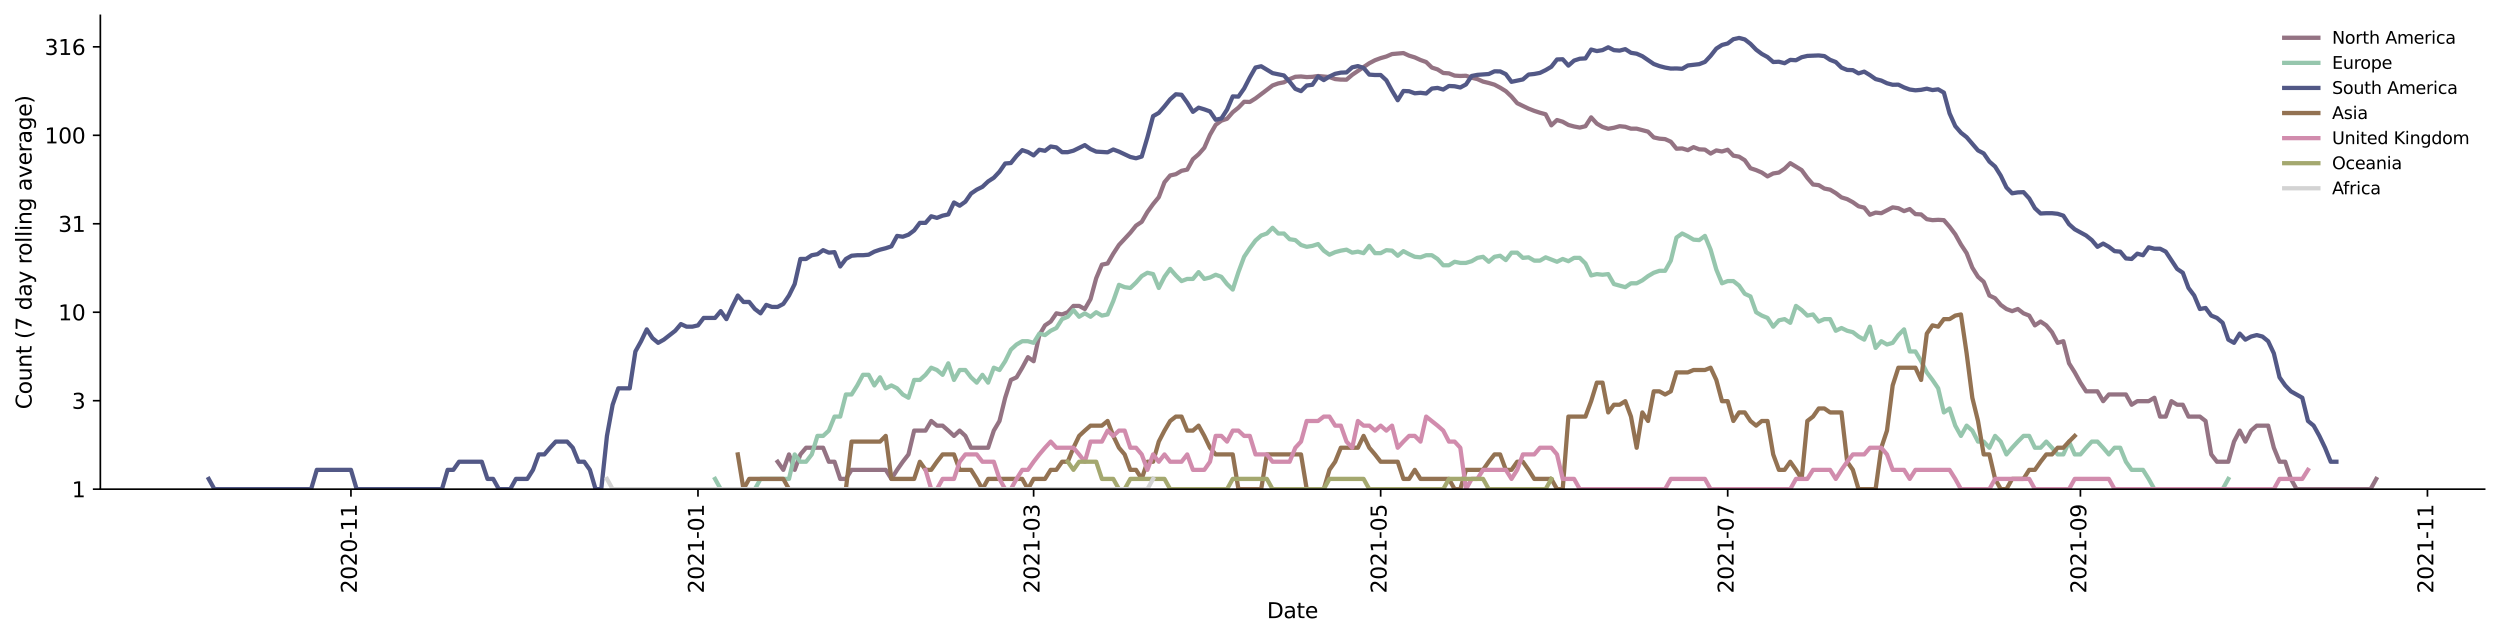 <?xml version="1.0" encoding="utf-8" standalone="no"?>
<!DOCTYPE svg PUBLIC "-//W3C//DTD SVG 1.1//EN"
  "http://www.w3.org/Graphics/SVG/1.1/DTD/svg11.dtd">
<svg height="298.621pt" version="1.1" viewBox="0 0 1170.166 298.621" width="1170.166pt" xmlns="http://www.w3.org/2000/svg" xmlns:xlink="http://www.w3.org/1999/xlink">
 <defs>
  <style type="text/css">*{stroke-linecap:butt;stroke-linejoin:round;}</style>
 </defs>
 <g id="figure_1">
  <g id="patch_1">
   <path d="M 0 298.621 
L 1170.166 298.621 
L 1170.166 0 
L 0 0 
z
" style="fill:#ffffff;"/>
  </g>
  <g id="axes_1">
   <g id="patch_2">
    <path d="M 46.966 228.96 
L 1162.966 228.96 
L 1162.966 7.2 
L 46.966 7.2 
z
" style="fill:#ffffff;"/>
   </g>
   <g id="matplotlib.axis_1">
    <g id="xtick_1">
     <g id="line2d_1">
      <defs>
       <path d="M 0 0 
L 0 3.5 
" id="m999089c453" style="stroke:#000000;stroke-width:0.8;"/>
      </defs>
      <g>
       <use style="stroke:#000000;stroke-width:0.8;" x="164.264" xlink:href="#m999089c453" y="228.96"/>
      </g>
     </g>
     <g id="text_1">
      <!-- 2020-11 -->
      <g transform="translate(167.023 277.743)rotate(-90)scale(0.1 -0.1)">
       <defs>
        <path d="M 1228 531 
L 3431 531 
L 3431 0 
L 469 0 
L 469 531 
Q 828 903 1448 1529 
Q 2069 2156 2228 2338 
Q 2531 2678 2651 2914 
Q 2772 3150 2772 3378 
Q 2772 3750 2511 3984 
Q 2250 4219 1831 4219 
Q 1534 4219 1204 4116 
Q 875 4013 500 3803 
L 500 4441 
Q 881 4594 1212 4672 
Q 1544 4750 1819 4750 
Q 2544 4750 2975 4387 
Q 3406 4025 3406 3419 
Q 3406 3131 3298 2873 
Q 3191 2616 2906 2266 
Q 2828 2175 2409 1742 
Q 1991 1309 1228 531 
z
" id="DejaVuSans-32" transform="scale(0.016)"/>
        <path d="M 2034 4250 
Q 1547 4250 1301 3770 
Q 1056 3291 1056 2328 
Q 1056 1369 1301 889 
Q 1547 409 2034 409 
Q 2525 409 2770 889 
Q 3016 1369 3016 2328 
Q 3016 3291 2770 3770 
Q 2525 4250 2034 4250 
z
M 2034 4750 
Q 2819 4750 3233 4129 
Q 3647 3509 3647 2328 
Q 3647 1150 3233 529 
Q 2819 -91 2034 -91 
Q 1250 -91 836 529 
Q 422 1150 422 2328 
Q 422 3509 836 4129 
Q 1250 4750 2034 4750 
z
" id="DejaVuSans-30" transform="scale(0.016)"/>
        <path d="M 313 2009 
L 1997 2009 
L 1997 1497 
L 313 1497 
L 313 2009 
z
" id="DejaVuSans-2d" transform="scale(0.016)"/>
        <path d="M 794 531 
L 1825 531 
L 1825 4091 
L 703 3866 
L 703 4441 
L 1819 4666 
L 2450 4666 
L 2450 531 
L 3481 531 
L 3481 0 
L 794 0 
L 794 531 
z
" id="DejaVuSans-31" transform="scale(0.016)"/>
       </defs>
       <use xlink:href="#DejaVuSans-32"/>
       <use x="63.623" xlink:href="#DejaVuSans-30"/>
       <use x="127.246" xlink:href="#DejaVuSans-32"/>
       <use x="190.869" xlink:href="#DejaVuSans-30"/>
       <use x="254.492" xlink:href="#DejaVuSans-2d"/>
       <use x="290.576" xlink:href="#DejaVuSans-31"/>
       <use x="354.199" xlink:href="#DejaVuSans-31"/>
      </g>
     </g>
    </g>
    <g id="xtick_2">
     <g id="line2d_2">
      <g>
       <use style="stroke:#000000;stroke-width:0.8;" x="326.698" xlink:href="#m999089c453" y="228.96"/>
      </g>
     </g>
     <g id="text_2">
      <!-- 2021-01 -->
      <g transform="translate(329.457 277.743)rotate(-90)scale(0.1 -0.1)">
       <use xlink:href="#DejaVuSans-32"/>
       <use x="63.623" xlink:href="#DejaVuSans-30"/>
       <use x="127.246" xlink:href="#DejaVuSans-32"/>
       <use x="190.869" xlink:href="#DejaVuSans-31"/>
       <use x="254.492" xlink:href="#DejaVuSans-2d"/>
       <use x="290.576" xlink:href="#DejaVuSans-30"/>
       <use x="354.199" xlink:href="#DejaVuSans-31"/>
      </g>
     </g>
    </g>
    <g id="xtick_3">
     <g id="line2d_3">
      <g>
       <use style="stroke:#000000;stroke-width:0.8;" x="483.806" xlink:href="#m999089c453" y="228.96"/>
      </g>
     </g>
     <g id="text_3">
      <!-- 2021-03 -->
      <g transform="translate(486.565 277.743)rotate(-90)scale(0.1 -0.1)">
       <defs>
        <path d="M 2597 2516 
Q 3050 2419 3304 2112 
Q 3559 1806 3559 1356 
Q 3559 666 3084 287 
Q 2609 -91 1734 -91 
Q 1441 -91 1130 -33 
Q 819 25 488 141 
L 488 750 
Q 750 597 1062 519 
Q 1375 441 1716 441 
Q 2309 441 2620 675 
Q 2931 909 2931 1356 
Q 2931 1769 2642 2001 
Q 2353 2234 1838 2234 
L 1294 2234 
L 1294 2753 
L 1863 2753 
Q 2328 2753 2575 2939 
Q 2822 3125 2822 3475 
Q 2822 3834 2567 4026 
Q 2313 4219 1838 4219 
Q 1578 4219 1281 4162 
Q 984 4106 628 3988 
L 628 4550 
Q 988 4650 1302 4700 
Q 1616 4750 1894 4750 
Q 2613 4750 3031 4423 
Q 3450 4097 3450 3541 
Q 3450 3153 3228 2886 
Q 3006 2619 2597 2516 
z
" id="DejaVuSans-33" transform="scale(0.016)"/>
       </defs>
       <use xlink:href="#DejaVuSans-32"/>
       <use x="63.623" xlink:href="#DejaVuSans-30"/>
       <use x="127.246" xlink:href="#DejaVuSans-32"/>
       <use x="190.869" xlink:href="#DejaVuSans-31"/>
       <use x="254.492" xlink:href="#DejaVuSans-2d"/>
       <use x="290.576" xlink:href="#DejaVuSans-30"/>
       <use x="354.199" xlink:href="#DejaVuSans-33"/>
      </g>
     </g>
    </g>
    <g id="xtick_4">
     <g id="line2d_4">
      <g>
       <use style="stroke:#000000;stroke-width:0.8;" x="646.24" xlink:href="#m999089c453" y="228.96"/>
      </g>
     </g>
     <g id="text_4">
      <!-- 2021-05 -->
      <g transform="translate(648.999 277.743)rotate(-90)scale(0.1 -0.1)">
       <defs>
        <path d="M 691 4666 
L 3169 4666 
L 3169 4134 
L 1269 4134 
L 1269 2991 
Q 1406 3038 1543 3061 
Q 1681 3084 1819 3084 
Q 2600 3084 3056 2656 
Q 3513 2228 3513 1497 
Q 3513 744 3044 326 
Q 2575 -91 1722 -91 
Q 1428 -91 1123 -41 
Q 819 9 494 109 
L 494 744 
Q 775 591 1075 516 
Q 1375 441 1709 441 
Q 2250 441 2565 725 
Q 2881 1009 2881 1497 
Q 2881 1984 2565 2268 
Q 2250 2553 1709 2553 
Q 1456 2553 1204 2497 
Q 953 2441 691 2322 
L 691 4666 
z
" id="DejaVuSans-35" transform="scale(0.016)"/>
       </defs>
       <use xlink:href="#DejaVuSans-32"/>
       <use x="63.623" xlink:href="#DejaVuSans-30"/>
       <use x="127.246" xlink:href="#DejaVuSans-32"/>
       <use x="190.869" xlink:href="#DejaVuSans-31"/>
       <use x="254.492" xlink:href="#DejaVuSans-2d"/>
       <use x="290.576" xlink:href="#DejaVuSans-30"/>
       <use x="354.199" xlink:href="#DejaVuSans-35"/>
      </g>
     </g>
    </g>
    <g id="xtick_5">
     <g id="line2d_5">
      <g>
       <use style="stroke:#000000;stroke-width:0.8;" x="808.674" xlink:href="#m999089c453" y="228.96"/>
      </g>
     </g>
     <g id="text_5">
      <!-- 2021-07 -->
      <g transform="translate(811.433 277.743)rotate(-90)scale(0.1 -0.1)">
       <defs>
        <path d="M 525 4666 
L 3525 4666 
L 3525 4397 
L 1831 0 
L 1172 0 
L 2766 4134 
L 525 4134 
L 525 4666 
z
" id="DejaVuSans-37" transform="scale(0.016)"/>
       </defs>
       <use xlink:href="#DejaVuSans-32"/>
       <use x="63.623" xlink:href="#DejaVuSans-30"/>
       <use x="127.246" xlink:href="#DejaVuSans-32"/>
       <use x="190.869" xlink:href="#DejaVuSans-31"/>
       <use x="254.492" xlink:href="#DejaVuSans-2d"/>
       <use x="290.576" xlink:href="#DejaVuSans-30"/>
       <use x="354.199" xlink:href="#DejaVuSans-37"/>
      </g>
     </g>
    </g>
    <g id="xtick_6">
     <g id="line2d_6">
      <g>
       <use style="stroke:#000000;stroke-width:0.8;" x="973.77" xlink:href="#m999089c453" y="228.96"/>
      </g>
     </g>
     <g id="text_6">
      <!-- 2021-09 -->
      <g transform="translate(976.53 277.743)rotate(-90)scale(0.1 -0.1)">
       <defs>
        <path d="M 703 97 
L 703 672 
Q 941 559 1184 500 
Q 1428 441 1663 441 
Q 2288 441 2617 861 
Q 2947 1281 2994 2138 
Q 2813 1869 2534 1725 
Q 2256 1581 1919 1581 
Q 1219 1581 811 2004 
Q 403 2428 403 3163 
Q 403 3881 828 4315 
Q 1253 4750 1959 4750 
Q 2769 4750 3195 4129 
Q 3622 3509 3622 2328 
Q 3622 1225 3098 567 
Q 2575 -91 1691 -91 
Q 1453 -91 1209 -44 
Q 966 3 703 97 
z
M 1959 2075 
Q 2384 2075 2632 2365 
Q 2881 2656 2881 3163 
Q 2881 3666 2632 3958 
Q 2384 4250 1959 4250 
Q 1534 4250 1286 3958 
Q 1038 3666 1038 3163 
Q 1038 2656 1286 2365 
Q 1534 2075 1959 2075 
z
" id="DejaVuSans-39" transform="scale(0.016)"/>
       </defs>
       <use xlink:href="#DejaVuSans-32"/>
       <use x="63.623" xlink:href="#DejaVuSans-30"/>
       <use x="127.246" xlink:href="#DejaVuSans-32"/>
       <use x="190.869" xlink:href="#DejaVuSans-31"/>
       <use x="254.492" xlink:href="#DejaVuSans-2d"/>
       <use x="290.576" xlink:href="#DejaVuSans-30"/>
       <use x="354.199" xlink:href="#DejaVuSans-39"/>
      </g>
     </g>
    </g>
    <g id="xtick_7">
     <g id="line2d_7">
      <g>
       <use style="stroke:#000000;stroke-width:0.8;" x="1136.204" xlink:href="#m999089c453" y="228.96"/>
      </g>
     </g>
     <g id="text_7">
      <!-- 2021-11 -->
      <g transform="translate(1138.963 277.743)rotate(-90)scale(0.1 -0.1)">
       <use xlink:href="#DejaVuSans-32"/>
       <use x="63.623" xlink:href="#DejaVuSans-30"/>
       <use x="127.246" xlink:href="#DejaVuSans-32"/>
       <use x="190.869" xlink:href="#DejaVuSans-31"/>
       <use x="254.492" xlink:href="#DejaVuSans-2d"/>
       <use x="290.576" xlink:href="#DejaVuSans-31"/>
       <use x="354.199" xlink:href="#DejaVuSans-31"/>
      </g>
     </g>
    </g>
    <g id="text_8">
     <!-- Date -->
     <g transform="translate(593.015 289.341)scale(0.1 -0.1)">
      <defs>
       <path d="M 1259 4147 
L 1259 519 
L 2022 519 
Q 2988 519 3436 956 
Q 3884 1394 3884 2338 
Q 3884 3275 3436 3711 
Q 2988 4147 2022 4147 
L 1259 4147 
z
M 628 4666 
L 1925 4666 
Q 3281 4666 3915 4102 
Q 4550 3538 4550 2338 
Q 4550 1131 3912 565 
Q 3275 0 1925 0 
L 628 0 
L 628 4666 
z
" id="DejaVuSans-44" transform="scale(0.016)"/>
       <path d="M 2194 1759 
Q 1497 1759 1228 1600 
Q 959 1441 959 1056 
Q 959 750 1161 570 
Q 1363 391 1709 391 
Q 2188 391 2477 730 
Q 2766 1069 2766 1631 
L 2766 1759 
L 2194 1759 
z
M 3341 1997 
L 3341 0 
L 2766 0 
L 2766 531 
Q 2569 213 2275 61 
Q 1981 -91 1556 -91 
Q 1019 -91 701 211 
Q 384 513 384 1019 
Q 384 1609 779 1909 
Q 1175 2209 1959 2209 
L 2766 2209 
L 2766 2266 
Q 2766 2663 2505 2880 
Q 2244 3097 1772 3097 
Q 1472 3097 1187 3025 
Q 903 2953 641 2809 
L 641 3341 
Q 956 3463 1253 3523 
Q 1550 3584 1831 3584 
Q 2591 3584 2966 3190 
Q 3341 2797 3341 1997 
z
" id="DejaVuSans-61" transform="scale(0.016)"/>
       <path d="M 1172 4494 
L 1172 3500 
L 2356 3500 
L 2356 3053 
L 1172 3053 
L 1172 1153 
Q 1172 725 1289 603 
Q 1406 481 1766 481 
L 2356 481 
L 2356 0 
L 1766 0 
Q 1100 0 847 248 
Q 594 497 594 1153 
L 594 3053 
L 172 3053 
L 172 3500 
L 594 3500 
L 594 4494 
L 1172 4494 
z
" id="DejaVuSans-74" transform="scale(0.016)"/>
       <path d="M 3597 1894 
L 3597 1613 
L 953 1613 
Q 991 1019 1311 708 
Q 1631 397 2203 397 
Q 2534 397 2845 478 
Q 3156 559 3463 722 
L 3463 178 
Q 3153 47 2828 -22 
Q 2503 -91 2169 -91 
Q 1331 -91 842 396 
Q 353 884 353 1716 
Q 353 2575 817 3079 
Q 1281 3584 2069 3584 
Q 2775 3584 3186 3129 
Q 3597 2675 3597 1894 
z
M 3022 2063 
Q 3016 2534 2758 2815 
Q 2500 3097 2075 3097 
Q 1594 3097 1305 2825 
Q 1016 2553 972 2059 
L 3022 2063 
z
" id="DejaVuSans-65" transform="scale(0.016)"/>
      </defs>
      <use xlink:href="#DejaVuSans-44"/>
      <use x="77.002" xlink:href="#DejaVuSans-61"/>
      <use x="138.281" xlink:href="#DejaVuSans-74"/>
      <use x="177.49" xlink:href="#DejaVuSans-65"/>
     </g>
    </g>
   </g>
   <g id="matplotlib.axis_2">
    <g id="ytick_1">
     <g id="line2d_8">
      <defs>
       <path d="M 0 0 
L -3.5 0 
" id="mfbff15cbb6" style="stroke:#000000;stroke-width:0.8;"/>
      </defs>
      <g>
       <use style="stroke:#000000;stroke-width:0.8;" x="46.966" xlink:href="#mfbff15cbb6" y="228.96"/>
      </g>
     </g>
     <g id="text_9">
      <!-- 1 -->
      <g transform="translate(33.603 232.759)scale(0.1 -0.1)">
       <use xlink:href="#DejaVuSans-31"/>
      </g>
     </g>
    </g>
    <g id="ytick_2">
     <g id="line2d_9">
      <g>
       <use style="stroke:#000000;stroke-width:0.8;" x="46.966" xlink:href="#mfbff15cbb6" y="187.552"/>
      </g>
     </g>
     <g id="text_10">
      <!-- 3 -->
      <g transform="translate(33.603 191.351)scale(0.1 -0.1)">
       <use xlink:href="#DejaVuSans-33"/>
      </g>
     </g>
    </g>
    <g id="ytick_3">
     <g id="line2d_10">
      <g>
       <use style="stroke:#000000;stroke-width:0.8;" x="46.966" xlink:href="#mfbff15cbb6" y="146.144"/>
      </g>
     </g>
     <g id="text_11">
      <!-- 10 -->
      <g transform="translate(27.241 149.943)scale(0.1 -0.1)">
       <use xlink:href="#DejaVuSans-31"/>
       <use x="63.623" xlink:href="#DejaVuSans-30"/>
      </g>
     </g>
    </g>
    <g id="ytick_4">
     <g id="line2d_11">
      <g>
       <use style="stroke:#000000;stroke-width:0.8;" x="46.966" xlink:href="#mfbff15cbb6" y="104.736"/>
      </g>
     </g>
     <g id="text_12">
      <!-- 31 -->
      <g transform="translate(27.241 108.535)scale(0.1 -0.1)">
       <use xlink:href="#DejaVuSans-33"/>
       <use x="63.623" xlink:href="#DejaVuSans-31"/>
      </g>
     </g>
    </g>
    <g id="ytick_5">
     <g id="line2d_12">
      <g>
       <use style="stroke:#000000;stroke-width:0.8;" x="46.966" xlink:href="#mfbff15cbb6" y="63.328"/>
      </g>
     </g>
     <g id="text_13">
      <!-- 100 -->
      <g transform="translate(20.878 67.127)scale(0.1 -0.1)">
       <use xlink:href="#DejaVuSans-31"/>
       <use x="63.623" xlink:href="#DejaVuSans-30"/>
       <use x="127.246" xlink:href="#DejaVuSans-30"/>
      </g>
     </g>
    </g>
    <g id="ytick_6">
     <g id="line2d_13">
      <g>
       <use style="stroke:#000000;stroke-width:0.8;" x="46.966" xlink:href="#mfbff15cbb6" y="21.92"/>
      </g>
     </g>
     <g id="text_14">
      <!-- 316 -->
      <g transform="translate(20.878 25.719)scale(0.1 -0.1)">
       <defs>
        <path d="M 2113 2584 
Q 1688 2584 1439 2293 
Q 1191 2003 1191 1497 
Q 1191 994 1439 701 
Q 1688 409 2113 409 
Q 2538 409 2786 701 
Q 3034 994 3034 1497 
Q 3034 2003 2786 2293 
Q 2538 2584 2113 2584 
z
M 3366 4563 
L 3366 3988 
Q 3128 4100 2886 4159 
Q 2644 4219 2406 4219 
Q 1781 4219 1451 3797 
Q 1122 3375 1075 2522 
Q 1259 2794 1537 2939 
Q 1816 3084 2150 3084 
Q 2853 3084 3261 2657 
Q 3669 2231 3669 1497 
Q 3669 778 3244 343 
Q 2819 -91 2113 -91 
Q 1303 -91 875 529 
Q 447 1150 447 2328 
Q 447 3434 972 4092 
Q 1497 4750 2381 4750 
Q 2619 4750 2861 4703 
Q 3103 4656 3366 4563 
z
" id="DejaVuSans-36" transform="scale(0.016)"/>
       </defs>
       <use xlink:href="#DejaVuSans-33"/>
       <use x="63.623" xlink:href="#DejaVuSans-31"/>
       <use x="127.246" xlink:href="#DejaVuSans-36"/>
      </g>
     </g>
    </g>
    <g id="text_15">
     <!-- Count (7 day rolling average) -->
     <g transform="translate(14.798 191.548)rotate(-90)scale(0.1 -0.1)">
      <defs>
       <path d="M 4122 4306 
L 4122 3641 
Q 3803 3938 3442 4084 
Q 3081 4231 2675 4231 
Q 1875 4231 1450 3742 
Q 1025 3253 1025 2328 
Q 1025 1406 1450 917 
Q 1875 428 2675 428 
Q 3081 428 3442 575 
Q 3803 722 4122 1019 
L 4122 359 
Q 3791 134 3420 21 
Q 3050 -91 2638 -91 
Q 1578 -91 968 557 
Q 359 1206 359 2328 
Q 359 3453 968 4101 
Q 1578 4750 2638 4750 
Q 3056 4750 3426 4639 
Q 3797 4528 4122 4306 
z
" id="DejaVuSans-43" transform="scale(0.016)"/>
       <path d="M 1959 3097 
Q 1497 3097 1228 2736 
Q 959 2375 959 1747 
Q 959 1119 1226 758 
Q 1494 397 1959 397 
Q 2419 397 2687 759 
Q 2956 1122 2956 1747 
Q 2956 2369 2687 2733 
Q 2419 3097 1959 3097 
z
M 1959 3584 
Q 2709 3584 3137 3096 
Q 3566 2609 3566 1747 
Q 3566 888 3137 398 
Q 2709 -91 1959 -91 
Q 1206 -91 779 398 
Q 353 888 353 1747 
Q 353 2609 779 3096 
Q 1206 3584 1959 3584 
z
" id="DejaVuSans-6f" transform="scale(0.016)"/>
       <path d="M 544 1381 
L 544 3500 
L 1119 3500 
L 1119 1403 
Q 1119 906 1312 657 
Q 1506 409 1894 409 
Q 2359 409 2629 706 
Q 2900 1003 2900 1516 
L 2900 3500 
L 3475 3500 
L 3475 0 
L 2900 0 
L 2900 538 
Q 2691 219 2414 64 
Q 2138 -91 1772 -91 
Q 1169 -91 856 284 
Q 544 659 544 1381 
z
M 1991 3584 
L 1991 3584 
z
" id="DejaVuSans-75" transform="scale(0.016)"/>
       <path d="M 3513 2113 
L 3513 0 
L 2938 0 
L 2938 2094 
Q 2938 2591 2744 2837 
Q 2550 3084 2163 3084 
Q 1697 3084 1428 2787 
Q 1159 2491 1159 1978 
L 1159 0 
L 581 0 
L 581 3500 
L 1159 3500 
L 1159 2956 
Q 1366 3272 1645 3428 
Q 1925 3584 2291 3584 
Q 2894 3584 3203 3211 
Q 3513 2838 3513 2113 
z
" id="DejaVuSans-6e" transform="scale(0.016)"/>
       <path id="DejaVuSans-20" transform="scale(0.016)"/>
       <path d="M 1984 4856 
Q 1566 4138 1362 3434 
Q 1159 2731 1159 2009 
Q 1159 1288 1364 580 
Q 1569 -128 1984 -844 
L 1484 -844 
Q 1016 -109 783 600 
Q 550 1309 550 2009 
Q 550 2706 781 3412 
Q 1013 4119 1484 4856 
L 1984 4856 
z
" id="DejaVuSans-28" transform="scale(0.016)"/>
       <path d="M 2906 2969 
L 2906 4863 
L 3481 4863 
L 3481 0 
L 2906 0 
L 2906 525 
Q 2725 213 2448 61 
Q 2172 -91 1784 -91 
Q 1150 -91 751 415 
Q 353 922 353 1747 
Q 353 2572 751 3078 
Q 1150 3584 1784 3584 
Q 2172 3584 2448 3432 
Q 2725 3281 2906 2969 
z
M 947 1747 
Q 947 1113 1208 752 
Q 1469 391 1925 391 
Q 2381 391 2643 752 
Q 2906 1113 2906 1747 
Q 2906 2381 2643 2742 
Q 2381 3103 1925 3103 
Q 1469 3103 1208 2742 
Q 947 2381 947 1747 
z
" id="DejaVuSans-64" transform="scale(0.016)"/>
       <path d="M 2059 -325 
Q 1816 -950 1584 -1140 
Q 1353 -1331 966 -1331 
L 506 -1331 
L 506 -850 
L 844 -850 
Q 1081 -850 1212 -737 
Q 1344 -625 1503 -206 
L 1606 56 
L 191 3500 
L 800 3500 
L 1894 763 
L 2988 3500 
L 3597 3500 
L 2059 -325 
z
" id="DejaVuSans-79" transform="scale(0.016)"/>
       <path d="M 2631 2963 
Q 2534 3019 2420 3045 
Q 2306 3072 2169 3072 
Q 1681 3072 1420 2755 
Q 1159 2438 1159 1844 
L 1159 0 
L 581 0 
L 581 3500 
L 1159 3500 
L 1159 2956 
Q 1341 3275 1631 3429 
Q 1922 3584 2338 3584 
Q 2397 3584 2469 3576 
Q 2541 3569 2628 3553 
L 2631 2963 
z
" id="DejaVuSans-72" transform="scale(0.016)"/>
       <path d="M 603 4863 
L 1178 4863 
L 1178 0 
L 603 0 
L 603 4863 
z
" id="DejaVuSans-6c" transform="scale(0.016)"/>
       <path d="M 603 3500 
L 1178 3500 
L 1178 0 
L 603 0 
L 603 3500 
z
M 603 4863 
L 1178 4863 
L 1178 4134 
L 603 4134 
L 603 4863 
z
" id="DejaVuSans-69" transform="scale(0.016)"/>
       <path d="M 2906 1791 
Q 2906 2416 2648 2759 
Q 2391 3103 1925 3103 
Q 1463 3103 1205 2759 
Q 947 2416 947 1791 
Q 947 1169 1205 825 
Q 1463 481 1925 481 
Q 2391 481 2648 825 
Q 2906 1169 2906 1791 
z
M 3481 434 
Q 3481 -459 3084 -895 
Q 2688 -1331 1869 -1331 
Q 1566 -1331 1297 -1286 
Q 1028 -1241 775 -1147 
L 775 -588 
Q 1028 -725 1275 -790 
Q 1522 -856 1778 -856 
Q 2344 -856 2625 -561 
Q 2906 -266 2906 331 
L 2906 616 
Q 2728 306 2450 153 
Q 2172 0 1784 0 
Q 1141 0 747 490 
Q 353 981 353 1791 
Q 353 2603 747 3093 
Q 1141 3584 1784 3584 
Q 2172 3584 2450 3431 
Q 2728 3278 2906 2969 
L 2906 3500 
L 3481 3500 
L 3481 434 
z
" id="DejaVuSans-67" transform="scale(0.016)"/>
       <path d="M 191 3500 
L 800 3500 
L 1894 563 
L 2988 3500 
L 3597 3500 
L 2284 0 
L 1503 0 
L 191 3500 
z
" id="DejaVuSans-76" transform="scale(0.016)"/>
       <path d="M 513 4856 
L 1013 4856 
Q 1481 4119 1714 3412 
Q 1947 2706 1947 2009 
Q 1947 1309 1714 600 
Q 1481 -109 1013 -844 
L 513 -844 
Q 928 -128 1133 580 
Q 1338 1288 1338 2009 
Q 1338 2731 1133 3434 
Q 928 4138 513 4856 
z
" id="DejaVuSans-29" transform="scale(0.016)"/>
      </defs>
      <use xlink:href="#DejaVuSans-43"/>
      <use x="69.824" xlink:href="#DejaVuSans-6f"/>
      <use x="131.006" xlink:href="#DejaVuSans-75"/>
      <use x="194.385" xlink:href="#DejaVuSans-6e"/>
      <use x="257.764" xlink:href="#DejaVuSans-74"/>
      <use x="296.973" xlink:href="#DejaVuSans-20"/>
      <use x="328.76" xlink:href="#DejaVuSans-28"/>
      <use x="367.773" xlink:href="#DejaVuSans-37"/>
      <use x="431.396" xlink:href="#DejaVuSans-20"/>
      <use x="463.184" xlink:href="#DejaVuSans-64"/>
      <use x="526.66" xlink:href="#DejaVuSans-61"/>
      <use x="587.939" xlink:href="#DejaVuSans-79"/>
      <use x="647.119" xlink:href="#DejaVuSans-20"/>
      <use x="678.906" xlink:href="#DejaVuSans-72"/>
      <use x="717.77" xlink:href="#DejaVuSans-6f"/>
      <use x="778.951" xlink:href="#DejaVuSans-6c"/>
      <use x="806.734" xlink:href="#DejaVuSans-6c"/>
      <use x="834.518" xlink:href="#DejaVuSans-69"/>
      <use x="862.301" xlink:href="#DejaVuSans-6e"/>
      <use x="925.68" xlink:href="#DejaVuSans-67"/>
      <use x="989.156" xlink:href="#DejaVuSans-20"/>
      <use x="1020.943" xlink:href="#DejaVuSans-61"/>
      <use x="1082.223" xlink:href="#DejaVuSans-76"/>
      <use x="1141.402" xlink:href="#DejaVuSans-65"/>
      <use x="1202.926" xlink:href="#DejaVuSans-72"/>
      <use x="1244.039" xlink:href="#DejaVuSans-61"/>
      <use x="1305.318" xlink:href="#DejaVuSans-67"/>
      <use x="1368.795" xlink:href="#DejaVuSans-65"/>
      <use x="1430.318" xlink:href="#DejaVuSans-29"/>
     </g>
    </g>
   </g>
   <g id="line2d_14">
    <path clip-path="url(#p830f1f58a1)" d="M 363.978 216.132 
L 366.641 219.921 
L 369.303 212.704 
L 371.966 219.921 
L 374.629 212.704 
L 377.292 209.574 
L 385.281 209.574 
L 387.943 216.132 
L 390.606 216.132 
L 393.269 224.157 
L 395.932 224.157 
L 398.595 219.921 
L 414.572 219.921 
L 417.235 224.157 
L 419.898 219.921 
L 422.56 216.132 
L 425.223 212.704 
L 427.886 201.548 
L 433.212 201.548 
L 435.875 197.047 
L 438.538 199.227 
L 441.2 199.227 
L 443.863 201.548 
L 446.526 204.03 
L 449.189 201.548 
L 451.852 204.03 
L 454.515 209.574 
L 462.503 209.574 
L 465.166 201.548 
L 467.829 197.047 
L 470.492 186.175 
L 473.155 177.838 
L 475.817 176.618 
L 478.48 172.117 
L 481.143 167.182 
L 483.806 169.075 
L 486.469 156.835 
L 489.132 152.293 
L 491.795 150.509 
L 494.457 146.661 
L 497.12 147.186 
L 499.783 146.144 
L 502.446 143.186 
L 505.109 143.186 
L 507.772 144.635 
L 510.434 140.017 
L 513.097 130.216 
L 515.76 123.879 
L 518.423 123.33 
L 521.086 118.732 
L 523.749 114.656 
L 529.074 108.929 
L 531.737 105.617 
L 534.4 103.831 
L 537.063 99.227 
L 539.726 95.521 
L 542.389 92.276 
L 545.052 85.3 
L 547.714 82.131 
L 550.377 81.53 
L 553.04 79.946 
L 555.703 79.379 
L 558.366 74.506 
L 561.029 72.198 
L 563.691 69.173 
L 566.354 63.072 
L 569.017 58.435 
L 571.68 56.472 
L 574.343 55.591 
L 577.006 52.534 
L 579.669 50.392 
L 582.331 47.632 
L 584.994 47.731 
L 587.657 46.072 
L 592.983 42.045 
L 595.646 40 
L 598.309 39.046 
L 600.971 38.526 
L 603.634 37.036 
L 606.297 35.94 
L 608.96 35.797 
L 611.623 36.084 
L 614.286 35.964 
L 616.948 35.582 
L 622.274 36.084 
L 624.937 37.012 
L 627.6 37.26 
L 630.263 37.285 
L 632.926 35.016 
L 638.251 31.393 
L 640.914 29.599 
L 643.577 28.199 
L 646.24 27.206 
L 648.903 26.443 
L 651.565 25.301 
L 656.891 24.839 
L 659.554 26.058 
L 662.217 26.869 
L 664.88 28.083 
L 667.543 29.04 
L 670.205 31.627 
L 672.868 32.488 
L 675.531 34.161 
L 678.194 34.345 
L 680.857 35.393 
L 683.52 35.558 
L 686.183 35.463 
L 688.845 36.375 
L 691.508 37.012 
L 694.171 38.193 
L 696.834 38.837 
L 699.497 39.626 
L 702.16 41.035 
L 704.822 42.676 
L 707.485 45.192 
L 710.148 48.302 
L 715.474 50.861 
L 718.137 51.893 
L 720.8 52.763 
L 723.462 53.498 
L 726.125 58.66 
L 728.788 56.176 
L 731.451 56.985 
L 734.114 58.48 
L 736.777 59.206 
L 739.439 59.713 
L 742.102 59.069 
L 744.765 54.934 
L 747.428 57.857 
L 750.091 59.436 
L 752.754 60.275 
L 755.417 59.806 
L 758.079 59.069 
L 760.742 59.344 
L 763.405 60.228 
L 766.068 60.228 
L 771.394 61.622 
L 774.057 64.318 
L 776.719 64.903 
L 779.382 65.119 
L 782.045 66.327 
L 784.708 69.599 
L 787.371 69.477 
L 790.034 70.278 
L 792.696 68.872 
L 795.359 69.906 
L 798.022 70.029 
L 800.685 71.871 
L 803.348 70.403 
L 806.011 70.907 
L 808.674 70.091 
L 811.336 72.862 
L 813.999 73.334 
L 816.662 75.001 
L 819.325 78.743 
L 821.988 79.621 
L 824.651 80.771 
L 827.314 82.567 
L 829.976 81.19 
L 832.639 80.771 
L 835.302 78.98 
L 837.965 76.377 
L 843.291 79.621 
L 845.953 83.276 
L 848.616 86.357 
L 851.279 86.65 
L 853.942 88.258 
L 856.605 88.775 
L 859.268 90.374 
L 861.931 92.392 
L 864.593 93.208 
L 867.256 94.651 
L 869.919 96.541 
L 872.582 97.194 
L 875.245 100.504 
L 877.908 99.507 
L 880.57 99.789 
L 885.896 97.063 
L 888.559 97.459 
L 891.222 98.811 
L 893.885 97.859 
L 896.548 100.216 
L 899.21 100.36 
L 901.873 102.585 
L 904.536 103.047 
L 907.199 102.893 
L 909.862 103.047 
L 912.525 106.12 
L 915.188 109.667 
L 917.85 114.443 
L 920.513 118.493 
L 923.176 125.29 
L 925.839 129.562 
L 928.502 131.905 
L 931.165 138.324 
L 933.827 139.586 
L 936.49 142.716 
L 939.153 144.635 
L 941.816 145.634 
L 944.479 144.635 
L 947.142 146.661 
L 949.805 147.719 
L 952.467 152.293 
L 955.13 150.509 
L 957.793 152.293 
L 960.456 155.478 
L 963.119 160.471 
L 965.782 159.714 
L 968.445 170.061 
L 971.107 174.297 
L 973.77 179.1 
L 976.433 183.176 
L 981.759 183.176 
L 984.422 187.774 
L 987.084 184.644 
L 995.073 184.644 
L 997.736 189.447 
L 1000.399 187.774 
L 1005.724 187.774 
L 1008.387 186.175 
L 1011.05 194.991 
L 1013.713 194.991 
L 1016.376 187.774 
L 1019.039 189.447 
L 1021.701 189.447 
L 1024.364 194.991 
L 1029.69 194.991 
L 1032.353 197.047 
L 1035.016 212.704 
L 1037.679 216.132 
L 1043.004 216.132 
L 1045.667 206.695 
L 1048.33 201.548 
L 1050.993 206.695 
L 1053.656 201.548 
L 1056.319 199.227 
L 1061.644 199.227 
L 1064.307 209.574 
L 1066.97 216.132 
L 1069.633 216.132 
L 1072.296 224.157 
L 1074.958 228.96 
L 1109.576 228.96 
L 1112.238 224.157 
L 1112.238 224.157 
" style="fill:none;stroke:#947383;stroke-linecap:square;stroke-width:2;"/>
   </g>
   <g id="line2d_15">
    <path clip-path="url(#p830f1f58a1)" d="M 334.686 224.157 
L 337.349 228.96 
L 353.326 228.96 
L 355.989 224.157 
L 369.303 224.157 
L 371.966 212.704 
L 374.629 216.132 
L 377.292 216.132 
L 379.955 212.704 
L 382.618 204.03 
L 385.281 204.03 
L 387.943 201.548 
L 390.606 194.991 
L 393.269 194.991 
L 395.932 184.644 
L 398.595 184.644 
L 401.258 180.408 
L 403.921 175.439 
L 406.583 175.439 
L 409.246 180.408 
L 411.909 176.618 
L 414.572 181.765 
L 417.235 180.408 
L 419.898 181.765 
L 422.56 184.644 
L 425.223 186.175 
L 427.886 177.838 
L 430.549 177.838 
L 433.212 175.439 
L 435.875 172.117 
L 438.538 173.19 
L 441.2 175.439 
L 443.863 170.061 
L 446.526 177.838 
L 449.189 173.19 
L 451.852 173.19 
L 454.515 176.618 
L 457.178 179.1 
L 459.84 175.439 
L 462.503 179.1 
L 465.166 172.117 
L 467.829 173.19 
L 470.492 169.075 
L 473.155 163.67 
L 475.817 161.245 
L 478.48 159.714 
L 481.143 159.714 
L 483.806 160.471 
L 486.469 156.15 
L 489.132 156.835 
L 491.795 154.818 
L 494.457 153.533 
L 497.12 149.367 
L 499.783 148.26 
L 502.446 145.131 
L 505.109 148.26 
L 507.772 146.661 
L 510.434 148.26 
L 513.097 146.144 
L 515.76 147.719 
L 518.423 147.186 
L 521.086 140.894 
L 523.749 133.316 
L 526.412 134.411 
L 529.074 134.784 
L 531.737 132.252 
L 534.4 129.239 
L 537.063 127.669 
L 539.726 128.289 
L 542.389 134.784 
L 545.052 129.562 
L 547.714 125.87 
L 550.377 128.92 
L 553.04 131.561 
L 555.703 130.547 
L 558.366 130.547 
L 561.029 127.363 
L 563.691 130.547 
L 566.354 129.888 
L 569.017 128.603 
L 571.68 129.562 
L 574.343 132.958 
L 577.006 135.541 
L 579.669 127.363 
L 582.331 120.201 
L 584.994 116.187 
L 587.657 112.577 
L 590.32 110.23 
L 592.983 109.296 
L 595.646 106.631 
L 598.309 109.296 
L 600.971 109.296 
L 603.634 111.976 
L 606.297 112.375 
L 608.96 114.656 
L 611.623 115.523 
L 614.286 115.087 
L 616.948 114.231 
L 619.611 117.322 
L 622.274 119.215 
L 624.937 118.02 
L 627.6 117.322 
L 630.263 116.864 
L 632.926 118.256 
L 635.588 117.786 
L 638.251 118.493 
L 640.914 115.087 
L 643.577 118.493 
L 646.24 118.493 
L 648.903 117.092 
L 651.565 117.322 
L 654.228 119.704 
L 656.891 117.553 
L 659.554 118.973 
L 662.217 120.201 
L 664.88 120.451 
L 667.543 119.459 
L 670.205 119.459 
L 672.868 121.214 
L 675.531 124.157 
L 678.194 124.157 
L 680.857 122.522 
L 683.52 123.059 
L 686.183 123.059 
L 688.845 122.256 
L 691.508 120.704 
L 694.171 120.201 
L 696.834 122.522 
L 699.497 120.201 
L 702.16 119.704 
L 704.822 121.731 
L 707.485 118.256 
L 710.148 118.256 
L 712.811 120.704 
L 715.474 120.451 
L 718.137 121.993 
L 720.8 121.993 
L 723.462 120.451 
L 728.788 122.522 
L 731.451 121.214 
L 734.114 122.256 
L 736.777 120.704 
L 739.439 120.704 
L 742.102 123.33 
L 744.765 128.92 
L 747.428 128.289 
L 750.091 128.603 
L 752.754 128.289 
L 755.417 132.958 
L 760.742 134.411 
L 763.405 132.603 
L 766.068 132.603 
L 768.731 131.22 
L 771.394 129.239 
L 774.057 127.669 
L 776.719 126.758 
L 779.382 126.758 
L 782.045 121.993 
L 784.708 111.189 
L 787.371 109.296 
L 790.034 110.611 
L 792.696 112.175 
L 795.359 112.375 
L 798.022 110.42 
L 800.685 116.864 
L 803.348 126.164 
L 806.011 132.603 
L 808.674 131.561 
L 811.336 131.561 
L 813.999 133.677 
L 816.662 137.507 
L 819.325 138.74 
L 821.988 146.144 
L 824.651 147.719 
L 827.314 148.809 
L 829.976 152.907 
L 832.639 149.933 
L 835.302 149.367 
L 837.965 151.094 
L 840.628 143.186 
L 843.291 145.131 
L 845.953 147.719 
L 848.616 147.186 
L 851.279 150.509 
L 853.942 149.367 
L 856.605 149.367 
L 859.268 154.818 
L 861.931 153.533 
L 864.593 154.818 
L 867.256 155.478 
L 869.919 157.533 
L 872.582 158.972 
L 875.245 152.907 
L 877.908 162.843 
L 880.57 159.714 
L 883.233 161.245 
L 885.896 160.471 
L 888.559 156.835 
L 891.222 154.17 
L 893.885 164.517 
L 896.548 164.517 
L 899.21 169.075 
L 901.873 174.297 
L 904.536 177.838 
L 907.199 181.765 
L 909.862 193.046 
L 912.525 191.201 
L 915.188 199.227 
L 917.85 204.03 
L 920.513 199.227 
L 923.176 201.548 
L 925.839 206.695 
L 928.502 206.695 
L 931.165 209.574 
L 933.827 204.03 
L 936.49 206.695 
L 939.153 212.704 
L 941.816 209.574 
L 944.479 206.695 
L 947.142 204.03 
L 949.805 204.03 
L 952.467 209.574 
L 955.13 209.574 
L 957.793 206.695 
L 960.456 209.574 
L 963.119 212.704 
L 965.782 212.704 
L 968.445 206.695 
L 971.107 212.704 
L 973.77 212.704 
L 976.433 209.574 
L 979.096 206.695 
L 981.759 206.695 
L 984.422 209.574 
L 987.084 212.704 
L 989.747 209.574 
L 992.41 209.574 
L 995.073 216.132 
L 997.736 219.921 
L 1003.062 219.921 
L 1005.724 224.157 
L 1008.387 228.96 
L 1040.341 228.96 
L 1043.004 224.157 
L 1043.004 224.157 
" style="fill:none;stroke:#96c6ad;stroke-linecap:square;stroke-width:2;"/>
   </g>
   <g id="line2d_16">
    <path clip-path="url(#p830f1f58a1)" d="M 97.693 224.157 
L 100.356 228.96 
L 145.624 228.96 
L 148.287 219.921 
L 164.264 219.921 
L 166.927 228.96 
L 206.87 228.96 
L 209.533 219.921 
L 212.195 219.921 
L 214.858 216.132 
L 225.51 216.132 
L 228.172 224.157 
L 230.835 224.157 
L 233.498 228.96 
L 238.824 228.96 
L 241.487 224.157 
L 246.812 224.157 
L 249.475 219.921 
L 252.138 212.704 
L 254.801 212.704 
L 257.464 209.574 
L 260.127 206.695 
L 265.452 206.695 
L 268.115 209.574 
L 270.778 216.132 
L 273.441 216.132 
L 276.104 219.921 
L 278.767 228.96 
L 281.429 228.96 
L 284.092 204.03 
L 286.755 189.447 
L 289.418 181.765 
L 294.744 181.765 
L 297.407 164.517 
L 300.069 159.714 
L 302.732 154.17 
L 305.395 158.246 
L 308.058 160.471 
L 310.721 158.972 
L 316.047 154.818 
L 318.709 151.688 
L 321.372 152.907 
L 324.035 152.907 
L 326.698 152.293 
L 329.361 148.809 
L 334.686 148.809 
L 337.349 145.634 
L 340.012 149.367 
L 342.675 143.662 
L 345.338 138.324 
L 348.001 141.341 
L 350.664 141.341 
L 353.326 144.635 
L 355.989 146.661 
L 358.652 142.716 
L 361.315 143.662 
L 363.978 143.662 
L 366.641 142.252 
L 369.303 138.324 
L 371.966 132.958 
L 374.629 121.214 
L 377.292 121.214 
L 379.955 119.459 
L 382.618 118.973 
L 385.281 117.092 
L 387.943 118.256 
L 390.606 118.02 
L 393.269 124.719 
L 395.932 121.214 
L 398.595 119.704 
L 401.258 119.459 
L 403.921 119.459 
L 406.583 119.215 
L 409.246 117.786 
L 411.909 116.864 
L 414.572 116.187 
L 417.235 115.304 
L 419.898 110.42 
L 422.56 110.803 
L 425.223 109.854 
L 427.886 107.85 
L 430.549 104.309 
L 433.212 104.309 
L 435.875 101.233 
L 438.538 101.978 
L 441.2 100.94 
L 443.863 100.36 
L 446.526 94.774 
L 449.189 96.284 
L 451.852 94.407 
L 454.515 90.593 
L 457.178 88.775 
L 459.84 87.445 
L 462.503 84.923 
L 465.166 83.186 
L 467.829 80.356 
L 470.492 76.525 
L 473.155 76.303 
L 475.817 72.996 
L 478.48 70.278 
L 481.143 71.161 
L 483.806 72.728 
L 486.469 70.091 
L 489.132 70.591 
L 491.795 68.574 
L 494.457 68.992 
L 497.12 71.225 
L 499.783 71.225 
L 502.446 70.528 
L 507.772 67.926 
L 510.434 69.783 
L 513.097 70.97 
L 518.423 71.289 
L 521.086 69.968 
L 523.749 70.97 
L 529.074 73.47 
L 531.737 74.088 
L 534.4 73.266 
L 537.063 64.318 
L 539.726 54.369 
L 542.389 52.84 
L 545.052 49.787 
L 547.714 46.488 
L 550.377 44.122 
L 553.04 44.364 
L 555.703 48.066 
L 558.366 52.344 
L 561.029 50.392 
L 563.691 51.189 
L 566.354 52.155 
L 569.017 56.05 
L 571.68 55.467 
L 574.343 51.299 
L 577.006 45.13 
L 579.669 45.223 
L 582.331 41.425 
L 584.994 36.253 
L 587.657 31.605 
L 590.32 31.015 
L 595.646 34.23 
L 600.971 35.322 
L 603.634 38.244 
L 606.297 41.593 
L 608.96 42.647 
L 611.623 40.027 
L 614.286 39.679 
L 616.948 35.797 
L 619.611 37.484 
L 622.274 35.82 
L 624.937 34.552 
L 627.6 34.002 
L 630.263 33.888 
L 632.926 31.52 
L 635.588 30.931 
L 638.251 31.797 
L 640.914 34.923 
L 643.577 35.11 
L 646.24 35.11 
L 648.903 37.585 
L 651.565 42.445 
L 654.228 46.908 
L 656.891 42.589 
L 659.554 42.705 
L 662.217 43.673 
L 664.88 43.436 
L 667.543 43.763 
L 670.205 41.452 
L 672.868 41.146 
L 675.531 41.903 
L 678.194 40.242 
L 680.857 40.378 
L 683.52 40.953 
L 686.183 39.52 
L 688.845 35.558 
L 691.508 35.04 
L 696.834 34.644 
L 699.497 33.393 
L 702.16 33.416 
L 704.822 34.714 
L 707.485 38.295 
L 712.811 37.185 
L 715.474 34.9 
L 718.137 34.621 
L 720.8 34.116 
L 723.462 32.817 
L 726.125 31.246 
L 728.788 27.833 
L 731.451 27.737 
L 734.114 30.702 
L 736.777 28.354 
L 739.439 27.49 
L 742.102 27.338 
L 744.765 23.186 
L 747.428 23.9 
L 750.091 23.457 
L 752.754 22.141 
L 755.417 23.474 
L 758.079 23.695 
L 760.742 23.002 
L 763.405 24.716 
L 766.068 25.14 
L 768.731 26.314 
L 774.057 29.943 
L 776.719 30.931 
L 779.382 31.627 
L 782.045 32.098 
L 784.708 32.033 
L 787.371 32.206 
L 790.034 30.64 
L 795.359 30.024 
L 798.022 28.981 
L 800.685 26.131 
L 803.348 22.751 
L 806.011 21.046 
L 808.674 20.355 
L 811.336 18.344 
L 813.999 17.76 
L 816.662 18.447 
L 819.325 20.511 
L 821.988 23.254 
L 824.651 25.247 
L 827.314 26.702 
L 829.976 29.021 
L 832.639 28.902 
L 835.302 29.579 
L 837.965 28.025 
L 840.628 28.199 
L 843.291 26.795 
L 845.953 26.168 
L 851.279 25.949 
L 853.942 26.259 
L 856.605 28.006 
L 859.268 29.04 
L 861.931 31.648 
L 864.593 32.729 
L 867.256 32.839 
L 869.919 34.345 
L 872.582 33.528 
L 875.245 35.157 
L 877.908 37.012 
L 880.57 37.711 
L 883.233 38.967 
L 885.896 39.679 
L 888.559 39.626 
L 891.222 40.925 
L 893.885 41.903 
L 896.548 42.273 
L 899.21 42.045 
L 901.873 41.508 
L 904.536 42.159 
L 907.199 41.818 
L 909.862 43.347 
L 912.525 53.071 
L 915.188 59.023 
L 917.85 62.115 
L 920.513 64.212 
L 925.839 70.403 
L 928.502 71.806 
L 931.165 75.646 
L 933.827 77.962 
L 936.49 82.218 
L 939.153 87.748 
L 941.816 90.483 
L 944.479 90.049 
L 947.142 89.941 
L 949.805 92.856 
L 952.467 97.459 
L 955.13 99.931 
L 957.793 99.789 
L 960.456 99.789 
L 963.119 100.073 
L 965.782 100.94 
L 968.445 104.957 
L 971.107 107.322 
L 976.433 110.23 
L 979.096 112.375 
L 981.759 115.523 
L 984.422 114.02 
L 987.084 115.523 
L 989.747 117.553 
L 992.41 117.786 
L 995.073 120.958 
L 997.736 121.214 
L 1000.399 118.732 
L 1003.062 119.459 
L 1005.724 115.743 
L 1008.387 116.411 
L 1011.05 116.411 
L 1013.713 117.786 
L 1019.039 125.87 
L 1021.701 127.669 
L 1024.364 134.784 
L 1027.027 138.324 
L 1029.69 144.635 
L 1032.353 144.145 
L 1035.016 147.719 
L 1037.679 148.809 
L 1040.341 151.094 
L 1043.004 158.972 
L 1045.667 160.471 
L 1048.33 156.15 
L 1050.993 158.972 
L 1053.656 157.533 
L 1056.319 156.835 
L 1058.981 157.533 
L 1061.644 159.714 
L 1064.307 165.383 
L 1066.97 176.618 
L 1069.633 180.408 
L 1072.296 183.176 
L 1077.621 186.175 
L 1080.284 197.047 
L 1082.947 199.227 
L 1085.61 204.03 
L 1088.273 209.574 
L 1090.936 216.132 
L 1093.598 216.132 
L 1093.598 216.132 
" style="fill:none;stroke:#525886;stroke-linecap:square;stroke-width:2;"/>
   </g>
   <g id="line2d_17">
    <path clip-path="url(#p830f1f58a1)" d="M 345.338 212.704 
L 348.001 228.96 
L 350.664 224.157 
L 366.641 224.157 
L 369.303 228.96 
L 395.932 228.96 
L 398.595 206.695 
L 411.909 206.695 
L 414.572 204.03 
L 417.235 224.157 
L 427.886 224.157 
L 430.549 216.132 
L 433.212 219.921 
L 435.875 219.921 
L 438.538 216.132 
L 441.2 212.704 
L 446.526 212.704 
L 449.189 219.921 
L 454.515 219.921 
L 457.178 224.157 
L 459.84 228.96 
L 462.503 224.157 
L 478.48 224.157 
L 481.143 228.96 
L 483.806 224.157 
L 489.132 224.157 
L 491.795 219.921 
L 494.457 219.921 
L 497.12 216.132 
L 499.783 216.132 
L 502.446 209.574 
L 505.109 204.03 
L 507.772 201.548 
L 510.434 199.227 
L 515.76 199.227 
L 518.423 197.047 
L 521.086 204.03 
L 523.749 209.574 
L 526.412 212.704 
L 529.074 219.921 
L 531.737 219.921 
L 534.4 224.157 
L 537.063 216.132 
L 539.726 216.132 
L 542.389 206.695 
L 545.052 201.548 
L 547.714 197.047 
L 550.377 194.991 
L 553.04 194.991 
L 555.703 201.548 
L 558.366 201.548 
L 561.029 199.227 
L 563.691 204.03 
L 566.354 209.574 
L 569.017 212.704 
L 577.006 212.704 
L 579.669 228.96 
L 590.32 228.96 
L 592.983 212.704 
L 608.96 212.704 
L 611.623 228.96 
L 619.611 228.96 
L 622.274 219.921 
L 624.937 216.132 
L 627.6 209.574 
L 635.588 209.574 
L 638.251 204.03 
L 640.914 209.574 
L 643.577 212.704 
L 646.24 216.132 
L 654.228 216.132 
L 656.891 224.157 
L 659.554 224.157 
L 662.217 219.921 
L 664.88 224.157 
L 678.194 224.157 
L 680.857 228.96 
L 683.52 228.96 
L 686.183 219.921 
L 694.171 219.921 
L 696.834 216.132 
L 699.497 212.704 
L 702.16 212.704 
L 704.822 219.921 
L 707.485 219.921 
L 710.148 216.132 
L 712.811 216.132 
L 715.474 219.921 
L 718.137 224.157 
L 726.125 224.157 
L 728.788 228.96 
L 731.451 228.96 
L 734.114 194.991 
L 742.102 194.991 
L 744.765 187.774 
L 747.428 179.1 
L 750.091 179.1 
L 752.754 193.046 
L 755.417 189.447 
L 758.079 189.447 
L 760.742 187.774 
L 763.405 194.991 
L 766.068 209.574 
L 768.731 193.046 
L 771.394 197.047 
L 774.057 183.176 
L 776.719 183.176 
L 779.382 184.644 
L 782.045 183.176 
L 784.708 174.297 
L 790.034 174.297 
L 792.696 173.19 
L 798.022 173.19 
L 800.685 172.117 
L 803.348 177.838 
L 806.011 187.774 
L 808.674 187.774 
L 811.336 197.047 
L 813.999 193.046 
L 816.662 193.046 
L 819.325 197.047 
L 821.988 199.227 
L 824.651 197.047 
L 827.314 197.047 
L 829.976 212.704 
L 832.639 219.921 
L 835.302 219.921 
L 837.965 216.132 
L 840.628 219.921 
L 843.291 224.157 
L 845.953 197.047 
L 848.616 194.991 
L 851.279 191.201 
L 853.942 191.201 
L 856.605 193.046 
L 861.931 193.046 
L 864.593 216.132 
L 867.256 219.921 
L 869.919 228.96 
L 877.908 228.96 
L 880.57 209.574 
L 883.233 201.548 
L 885.896 180.408 
L 888.559 172.117 
L 896.548 172.117 
L 899.21 177.838 
L 901.873 156.15 
L 904.536 152.293 
L 907.199 152.907 
L 909.862 149.367 
L 912.525 149.367 
L 915.188 147.719 
L 917.85 147.186 
L 920.513 165.383 
L 923.176 186.175 
L 925.839 197.047 
L 928.502 212.704 
L 931.165 212.704 
L 933.827 224.157 
L 936.49 228.96 
L 939.153 228.96 
L 941.816 224.157 
L 947.142 224.157 
L 949.805 219.921 
L 952.467 219.921 
L 955.13 216.132 
L 957.793 212.704 
L 960.456 212.704 
L 963.119 209.574 
L 965.782 209.574 
L 968.445 206.695 
L 971.107 204.03 
L 971.107 204.03 
" style="fill:none;stroke:#937252;stroke-linecap:square;stroke-width:2;"/>
   </g>
   <g id="line2d_18">
    <path clip-path="url(#p830f1f58a1)" d="M 433.212 219.921 
L 435.875 228.96 
L 438.538 228.96 
L 441.2 224.157 
L 446.526 224.157 
L 449.189 216.132 
L 451.852 212.704 
L 457.178 212.704 
L 459.84 216.132 
L 465.166 216.132 
L 467.829 224.157 
L 470.492 228.96 
L 473.155 228.96 
L 475.817 224.157 
L 478.48 219.921 
L 481.143 219.921 
L 483.806 216.132 
L 486.469 212.704 
L 489.132 209.574 
L 491.795 206.695 
L 494.457 209.574 
L 502.446 209.574 
L 505.109 212.704 
L 507.772 216.132 
L 510.434 206.695 
L 515.76 206.695 
L 518.423 201.548 
L 521.086 204.03 
L 523.749 201.548 
L 526.412 201.548 
L 529.074 209.574 
L 531.737 209.574 
L 534.4 212.704 
L 537.063 219.921 
L 539.726 212.704 
L 542.389 216.132 
L 545.052 212.704 
L 547.714 216.132 
L 553.04 216.132 
L 555.703 212.704 
L 558.366 219.921 
L 563.691 219.921 
L 566.354 216.132 
L 569.017 204.03 
L 571.68 204.03 
L 574.343 206.695 
L 577.006 201.548 
L 579.669 201.548 
L 582.331 204.03 
L 584.994 204.03 
L 587.657 212.704 
L 592.983 212.704 
L 595.646 216.132 
L 603.634 216.132 
L 606.297 209.574 
L 608.96 206.695 
L 611.623 197.047 
L 616.948 197.047 
L 619.611 194.991 
L 622.274 194.991 
L 624.937 199.227 
L 627.6 199.227 
L 630.263 206.695 
L 632.926 209.574 
L 635.588 197.047 
L 638.251 199.227 
L 640.914 199.227 
L 643.577 201.548 
L 646.24 199.227 
L 648.903 201.548 
L 651.565 199.227 
L 654.228 209.574 
L 656.891 206.695 
L 659.554 204.03 
L 662.217 204.03 
L 664.88 206.695 
L 667.543 194.991 
L 672.868 199.227 
L 675.531 201.548 
L 678.194 206.695 
L 680.857 206.695 
L 683.52 209.574 
L 686.183 228.96 
L 688.845 224.157 
L 691.508 224.157 
L 694.171 219.921 
L 704.822 219.921 
L 707.485 224.157 
L 710.148 219.921 
L 712.811 212.704 
L 718.137 212.704 
L 720.8 209.574 
L 726.125 209.574 
L 728.788 212.704 
L 731.451 224.157 
L 736.777 224.157 
L 739.439 228.96 
L 779.382 228.96 
L 782.045 224.157 
L 798.022 224.157 
L 800.685 228.96 
L 837.965 228.96 
L 840.628 224.157 
L 845.953 224.157 
L 848.616 219.921 
L 856.605 219.921 
L 859.268 224.157 
L 861.931 219.921 
L 864.593 216.132 
L 867.256 212.704 
L 872.582 212.704 
L 875.245 209.574 
L 880.57 209.574 
L 883.233 212.704 
L 885.896 219.921 
L 891.222 219.921 
L 893.885 224.157 
L 896.548 219.921 
L 912.525 219.921 
L 915.188 224.157 
L 917.85 228.96 
L 931.165 228.96 
L 933.827 224.157 
L 949.805 224.157 
L 952.467 228.96 
L 968.445 228.96 
L 971.107 224.157 
L 987.084 224.157 
L 989.747 228.96 
L 1064.307 228.96 
L 1066.97 224.157 
L 1077.621 224.157 
L 1080.284 219.921 
L 1080.284 219.921 
" style="fill:none;stroke:#d18cad;stroke-linecap:square;stroke-width:2;"/>
   </g>
   <g id="line2d_19">
    <path clip-path="url(#p830f1f58a1)" d="M 499.783 216.132 
L 502.446 219.921 
L 505.109 216.132 
L 507.772 216.132 
L 510.434 216.132 
L 513.097 216.132 
L 515.76 224.157 
L 518.423 224.157 
L 521.086 224.157 
L 523.749 228.96 
L 526.412 228.96 
L 529.074 224.157 
L 531.737 224.157 
L 534.4 224.157 
L 537.063 224.157 
L 539.726 224.157 
L 542.389 224.157 
L 545.052 224.157 
L 547.714 228.96 
L 550.377 228.96 
L 553.04 228.96 
L 555.703 228.96 
L 558.366 228.96 
L 561.029 228.96 
L 563.691 228.96 
L 566.354 228.96 
L 569.017 228.96 
L 571.68 228.96 
L 574.343 228.96 
L 577.006 224.157 
L 579.669 224.157 
L 582.331 224.157 
L 584.994 224.157 
L 587.657 224.157 
L 590.32 224.157 
L 592.983 224.157 
L 595.646 228.96 
L 598.309 228.96 
L 600.971 228.96 
L 603.634 228.96 
L 606.297 228.96 
L 608.96 228.96 
L 611.623 228.96 
L 614.286 228.96 
L 616.948 228.96 
L 619.611 228.96 
L 622.274 224.157 
L 624.937 224.157 
L 627.6 224.157 
L 630.263 224.157 
L 632.926 224.157 
L 635.588 224.157 
L 638.251 224.157 
L 640.914 228.96 
L 643.577 228.96 
L 646.24 228.96 
L 648.903 228.96 
L 651.565 228.96 
L 654.228 228.96 
L 656.891 228.96 
L 659.554 228.96 
L 662.217 228.96 
L 664.88 228.96 
L 667.543 228.96 
L 670.205 228.96 
L 672.868 228.96 
L 675.531 228.96 
L 678.194 224.157 
L 680.857 224.157 
L 683.52 224.157 
L 686.183 224.157 
L 688.845 224.157 
L 691.508 224.157 
L 694.171 224.157 
L 696.834 228.96 
L 699.497 228.96 
L 702.16 228.96 
L 704.822 228.96 
L 707.485 228.96 
L 710.148 228.96 
L 712.811 228.96 
L 715.474 228.96 
L 718.137 228.96 
L 720.8 228.96 
L 723.462 228.96 
L 726.125 224.157 
" style="fill:none;stroke:#a4a86f;stroke-linecap:square;stroke-width:2;"/>
   </g>
   <g id="line2d_20">
    <path clip-path="url(#p830f1f58a1)" d="M 284.092 224.157 
L 286.755 228.96 
L 289.418 228.96 
L 292.081 228.96 
L 294.744 228.96 
L 297.407 228.96 
L 300.069 228.96 
L 302.732 228.96 
L 305.395 228.96 
L 308.058 228.96 
L 310.721 228.96 
L 313.384 228.96 
L 316.047 228.96 
L 318.709 228.96 
L 321.372 228.96 
L 324.035 228.96 
L 326.698 228.96 
L 329.361 228.96 
L 332.024 228.96 
L 334.686 228.96 
L 337.349 228.96 
L 340.012 228.96 
L 342.675 228.96 
L 345.338 228.96 
L 348.001 228.96 
L 350.664 228.96 
L 353.326 228.96 
L 355.989 228.96 
L 358.652 228.96 
L 361.315 228.96 
L 363.978 228.96 
L 366.641 228.96 
L 369.303 228.96 
L 371.966 228.96 
L 374.629 228.96 
L 377.292 228.96 
L 379.955 228.96 
L 382.618 228.96 
L 385.281 228.96 
L 387.943 228.96 
L 390.606 228.96 
L 393.269 228.96 
L 395.932 228.96 
L 398.595 228.96 
L 401.258 228.96 
L 403.921 228.96 
L 406.583 228.96 
L 409.246 228.96 
L 411.909 228.96 
L 414.572 228.96 
L 417.235 228.96 
L 419.898 228.96 
L 422.56 228.96 
L 425.223 228.96 
L 427.886 228.96 
L 430.549 228.96 
L 433.212 228.96 
L 435.875 228.96 
L 438.538 228.96 
L 441.2 228.96 
L 443.863 228.96 
L 446.526 228.96 
L 449.189 228.96 
L 451.852 228.96 
L 454.515 228.96 
L 457.178 228.96 
L 459.84 228.96 
L 462.503 228.96 
L 465.166 228.96 
L 467.829 228.96 
L 470.492 228.96 
L 473.155 228.96 
L 475.817 228.96 
L 478.48 228.96 
L 481.143 228.96 
L 483.806 228.96 
L 486.469 228.96 
L 489.132 228.96 
L 491.795 228.96 
L 494.457 228.96 
L 497.12 228.96 
L 499.783 228.96 
L 502.446 228.96 
L 505.109 228.96 
L 507.772 228.96 
L 510.434 228.96 
L 513.097 228.96 
L 515.76 228.96 
L 518.423 228.96 
L 521.086 228.96 
L 523.749 228.96 
L 526.412 228.96 
L 529.074 228.96 
L 531.737 228.96 
L 534.4 228.96 
L 537.063 228.96 
L 539.726 224.157 
" style="fill:none;stroke:#d3d3d3;stroke-linecap:square;stroke-width:2;"/>
   </g>
   <g id="patch_3">
    <path d="M 46.966 228.96 
L 46.966 7.2 
" style="fill:none;stroke:#000000;stroke-linecap:square;stroke-linejoin:miter;stroke-width:0.8;"/>
   </g>
   <g id="patch_4">
    <path d="M 46.966 228.96 
L 1162.966 228.96 
" style="fill:none;stroke:#000000;stroke-linecap:square;stroke-linejoin:miter;stroke-width:0.8;"/>
   </g>
   <g id="legend_1">
    <g id="line2d_21">
     <path d="M 1069.154 17.679 
L 1085.154 17.679 
" style="fill:none;stroke:#947383;stroke-linecap:square;stroke-width:2;"/>
    </g>
    <g id="line2d_22"/>
    <g id="text_16">
     <!-- North America -->
     <g transform="translate(1091.554 20.479)scale(0.08 -0.08)">
      <defs>
       <path d="M 628 4666 
L 1478 4666 
L 3547 763 
L 3547 4666 
L 4159 4666 
L 4159 0 
L 3309 0 
L 1241 3903 
L 1241 0 
L 628 0 
L 628 4666 
z
" id="DejaVuSans-4e" transform="scale(0.016)"/>
       <path d="M 3513 2113 
L 3513 0 
L 2938 0 
L 2938 2094 
Q 2938 2591 2744 2837 
Q 2550 3084 2163 3084 
Q 1697 3084 1428 2787 
Q 1159 2491 1159 1978 
L 1159 0 
L 581 0 
L 581 4863 
L 1159 4863 
L 1159 2956 
Q 1366 3272 1645 3428 
Q 1925 3584 2291 3584 
Q 2894 3584 3203 3211 
Q 3513 2838 3513 2113 
z
" id="DejaVuSans-68" transform="scale(0.016)"/>
       <path d="M 2188 4044 
L 1331 1722 
L 3047 1722 
L 2188 4044 
z
M 1831 4666 
L 2547 4666 
L 4325 0 
L 3669 0 
L 3244 1197 
L 1141 1197 
L 716 0 
L 50 0 
L 1831 4666 
z
" id="DejaVuSans-41" transform="scale(0.016)"/>
       <path d="M 3328 2828 
Q 3544 3216 3844 3400 
Q 4144 3584 4550 3584 
Q 5097 3584 5394 3201 
Q 5691 2819 5691 2113 
L 5691 0 
L 5113 0 
L 5113 2094 
Q 5113 2597 4934 2840 
Q 4756 3084 4391 3084 
Q 3944 3084 3684 2787 
Q 3425 2491 3425 1978 
L 3425 0 
L 2847 0 
L 2847 2094 
Q 2847 2600 2669 2842 
Q 2491 3084 2119 3084 
Q 1678 3084 1418 2786 
Q 1159 2488 1159 1978 
L 1159 0 
L 581 0 
L 581 3500 
L 1159 3500 
L 1159 2956 
Q 1356 3278 1631 3431 
Q 1906 3584 2284 3584 
Q 2666 3584 2933 3390 
Q 3200 3197 3328 2828 
z
" id="DejaVuSans-6d" transform="scale(0.016)"/>
       <path d="M 3122 3366 
L 3122 2828 
Q 2878 2963 2633 3030 
Q 2388 3097 2138 3097 
Q 1578 3097 1268 2742 
Q 959 2388 959 1747 
Q 959 1106 1268 751 
Q 1578 397 2138 397 
Q 2388 397 2633 464 
Q 2878 531 3122 666 
L 3122 134 
Q 2881 22 2623 -34 
Q 2366 -91 2075 -91 
Q 1284 -91 818 406 
Q 353 903 353 1747 
Q 353 2603 823 3093 
Q 1294 3584 2113 3584 
Q 2378 3584 2631 3529 
Q 2884 3475 3122 3366 
z
" id="DejaVuSans-63" transform="scale(0.016)"/>
      </defs>
      <use xlink:href="#DejaVuSans-4e"/>
      <use x="74.805" xlink:href="#DejaVuSans-6f"/>
      <use x="135.986" xlink:href="#DejaVuSans-72"/>
      <use x="177.1" xlink:href="#DejaVuSans-74"/>
      <use x="216.309" xlink:href="#DejaVuSans-68"/>
      <use x="279.688" xlink:href="#DejaVuSans-20"/>
      <use x="311.475" xlink:href="#DejaVuSans-41"/>
      <use x="379.883" xlink:href="#DejaVuSans-6d"/>
      <use x="477.295" xlink:href="#DejaVuSans-65"/>
      <use x="538.818" xlink:href="#DejaVuSans-72"/>
      <use x="579.932" xlink:href="#DejaVuSans-69"/>
      <use x="607.715" xlink:href="#DejaVuSans-63"/>
      <use x="662.695" xlink:href="#DejaVuSans-61"/>
     </g>
    </g>
    <g id="line2d_23">
     <path d="M 1069.154 29.421 
L 1085.154 29.421 
" style="fill:none;stroke:#96c6ad;stroke-linecap:square;stroke-width:2;"/>
    </g>
    <g id="line2d_24"/>
    <g id="text_17">
     <!-- Europe -->
     <g transform="translate(1091.554 32.221)scale(0.08 -0.08)">
      <defs>
       <path d="M 628 4666 
L 3578 4666 
L 3578 4134 
L 1259 4134 
L 1259 2753 
L 3481 2753 
L 3481 2222 
L 1259 2222 
L 1259 531 
L 3634 531 
L 3634 0 
L 628 0 
L 628 4666 
z
" id="DejaVuSans-45" transform="scale(0.016)"/>
       <path d="M 1159 525 
L 1159 -1331 
L 581 -1331 
L 581 3500 
L 1159 3500 
L 1159 2969 
Q 1341 3281 1617 3432 
Q 1894 3584 2278 3584 
Q 2916 3584 3314 3078 
Q 3713 2572 3713 1747 
Q 3713 922 3314 415 
Q 2916 -91 2278 -91 
Q 1894 -91 1617 61 
Q 1341 213 1159 525 
z
M 3116 1747 
Q 3116 2381 2855 2742 
Q 2594 3103 2138 3103 
Q 1681 3103 1420 2742 
Q 1159 2381 1159 1747 
Q 1159 1113 1420 752 
Q 1681 391 2138 391 
Q 2594 391 2855 752 
Q 3116 1113 3116 1747 
z
" id="DejaVuSans-70" transform="scale(0.016)"/>
      </defs>
      <use xlink:href="#DejaVuSans-45"/>
      <use x="63.184" xlink:href="#DejaVuSans-75"/>
      <use x="126.562" xlink:href="#DejaVuSans-72"/>
      <use x="165.426" xlink:href="#DejaVuSans-6f"/>
      <use x="226.607" xlink:href="#DejaVuSans-70"/>
      <use x="290.084" xlink:href="#DejaVuSans-65"/>
     </g>
    </g>
    <g id="line2d_25">
     <path d="M 1069.154 41.164 
L 1085.154 41.164 
" style="fill:none;stroke:#525886;stroke-linecap:square;stroke-width:2;"/>
    </g>
    <g id="line2d_26"/>
    <g id="text_18">
     <!-- South America -->
     <g transform="translate(1091.554 43.964)scale(0.08 -0.08)">
      <defs>
       <path d="M 3425 4513 
L 3425 3897 
Q 3066 4069 2747 4153 
Q 2428 4238 2131 4238 
Q 1616 4238 1336 4038 
Q 1056 3838 1056 3469 
Q 1056 3159 1242 3001 
Q 1428 2844 1947 2747 
L 2328 2669 
Q 3034 2534 3370 2195 
Q 3706 1856 3706 1288 
Q 3706 609 3251 259 
Q 2797 -91 1919 -91 
Q 1588 -91 1214 -16 
Q 841 59 441 206 
L 441 856 
Q 825 641 1194 531 
Q 1563 422 1919 422 
Q 2459 422 2753 634 
Q 3047 847 3047 1241 
Q 3047 1584 2836 1778 
Q 2625 1972 2144 2069 
L 1759 2144 
Q 1053 2284 737 2584 
Q 422 2884 422 3419 
Q 422 4038 858 4394 
Q 1294 4750 2059 4750 
Q 2388 4750 2728 4690 
Q 3069 4631 3425 4513 
z
" id="DejaVuSans-53" transform="scale(0.016)"/>
      </defs>
      <use xlink:href="#DejaVuSans-53"/>
      <use x="63.477" xlink:href="#DejaVuSans-6f"/>
      <use x="124.658" xlink:href="#DejaVuSans-75"/>
      <use x="188.037" xlink:href="#DejaVuSans-74"/>
      <use x="227.246" xlink:href="#DejaVuSans-68"/>
      <use x="290.625" xlink:href="#DejaVuSans-20"/>
      <use x="322.412" xlink:href="#DejaVuSans-41"/>
      <use x="390.82" xlink:href="#DejaVuSans-6d"/>
      <use x="488.232" xlink:href="#DejaVuSans-65"/>
      <use x="549.756" xlink:href="#DejaVuSans-72"/>
      <use x="590.869" xlink:href="#DejaVuSans-69"/>
      <use x="618.652" xlink:href="#DejaVuSans-63"/>
      <use x="673.633" xlink:href="#DejaVuSans-61"/>
     </g>
    </g>
    <g id="line2d_27">
     <path d="M 1069.154 52.906 
L 1085.154 52.906 
" style="fill:none;stroke:#937252;stroke-linecap:square;stroke-width:2;"/>
    </g>
    <g id="line2d_28"/>
    <g id="text_19">
     <!-- Asia -->
     <g transform="translate(1091.554 55.706)scale(0.08 -0.08)">
      <defs>
       <path d="M 2834 3397 
L 2834 2853 
Q 2591 2978 2328 3040 
Q 2066 3103 1784 3103 
Q 1356 3103 1142 2972 
Q 928 2841 928 2578 
Q 928 2378 1081 2264 
Q 1234 2150 1697 2047 
L 1894 2003 
Q 2506 1872 2764 1633 
Q 3022 1394 3022 966 
Q 3022 478 2636 193 
Q 2250 -91 1575 -91 
Q 1294 -91 989 -36 
Q 684 19 347 128 
L 347 722 
Q 666 556 975 473 
Q 1284 391 1588 391 
Q 1994 391 2212 530 
Q 2431 669 2431 922 
Q 2431 1156 2273 1281 
Q 2116 1406 1581 1522 
L 1381 1569 
Q 847 1681 609 1914 
Q 372 2147 372 2553 
Q 372 3047 722 3315 
Q 1072 3584 1716 3584 
Q 2034 3584 2315 3537 
Q 2597 3491 2834 3397 
z
" id="DejaVuSans-73" transform="scale(0.016)"/>
      </defs>
      <use xlink:href="#DejaVuSans-41"/>
      <use x="68.408" xlink:href="#DejaVuSans-73"/>
      <use x="120.508" xlink:href="#DejaVuSans-69"/>
      <use x="148.291" xlink:href="#DejaVuSans-61"/>
     </g>
    </g>
    <g id="line2d_29">
     <path d="M 1069.154 64.649 
L 1085.154 64.649 
" style="fill:none;stroke:#d18cad;stroke-linecap:square;stroke-width:2;"/>
    </g>
    <g id="line2d_30"/>
    <g id="text_20">
     <!-- United Kingdom -->
     <g transform="translate(1091.554 67.449)scale(0.08 -0.08)">
      <defs>
       <path d="M 556 4666 
L 1191 4666 
L 1191 1831 
Q 1191 1081 1462 751 
Q 1734 422 2344 422 
Q 2950 422 3222 751 
Q 3494 1081 3494 1831 
L 3494 4666 
L 4128 4666 
L 4128 1753 
Q 4128 841 3676 375 
Q 3225 -91 2344 -91 
Q 1459 -91 1007 375 
Q 556 841 556 1753 
L 556 4666 
z
" id="DejaVuSans-55" transform="scale(0.016)"/>
       <path d="M 628 4666 
L 1259 4666 
L 1259 2694 
L 3353 4666 
L 4166 4666 
L 1850 2491 
L 4331 0 
L 3500 0 
L 1259 2247 
L 1259 0 
L 628 0 
L 628 4666 
z
" id="DejaVuSans-4b" transform="scale(0.016)"/>
      </defs>
      <use xlink:href="#DejaVuSans-55"/>
      <use x="73.193" xlink:href="#DejaVuSans-6e"/>
      <use x="136.572" xlink:href="#DejaVuSans-69"/>
      <use x="164.355" xlink:href="#DejaVuSans-74"/>
      <use x="203.564" xlink:href="#DejaVuSans-65"/>
      <use x="265.088" xlink:href="#DejaVuSans-64"/>
      <use x="328.564" xlink:href="#DejaVuSans-20"/>
      <use x="360.352" xlink:href="#DejaVuSans-4b"/>
      <use x="425.928" xlink:href="#DejaVuSans-69"/>
      <use x="453.711" xlink:href="#DejaVuSans-6e"/>
      <use x="517.09" xlink:href="#DejaVuSans-67"/>
      <use x="580.566" xlink:href="#DejaVuSans-64"/>
      <use x="644.043" xlink:href="#DejaVuSans-6f"/>
      <use x="705.225" xlink:href="#DejaVuSans-6d"/>
     </g>
    </g>
    <g id="line2d_31">
     <path d="M 1069.154 76.391 
L 1085.154 76.391 
" style="fill:none;stroke:#a4a86f;stroke-linecap:square;stroke-width:2;"/>
    </g>
    <g id="line2d_32"/>
    <g id="text_21">
     <!-- Oceania -->
     <g transform="translate(1091.554 79.191)scale(0.08 -0.08)">
      <defs>
       <path d="M 2522 4238 
Q 1834 4238 1429 3725 
Q 1025 3213 1025 2328 
Q 1025 1447 1429 934 
Q 1834 422 2522 422 
Q 3209 422 3611 934 
Q 4013 1447 4013 2328 
Q 4013 3213 3611 3725 
Q 3209 4238 2522 4238 
z
M 2522 4750 
Q 3503 4750 4090 4092 
Q 4678 3434 4678 2328 
Q 4678 1225 4090 567 
Q 3503 -91 2522 -91 
Q 1538 -91 948 565 
Q 359 1222 359 2328 
Q 359 3434 948 4092 
Q 1538 4750 2522 4750 
z
" id="DejaVuSans-4f" transform="scale(0.016)"/>
      </defs>
      <use xlink:href="#DejaVuSans-4f"/>
      <use x="78.711" xlink:href="#DejaVuSans-63"/>
      <use x="133.691" xlink:href="#DejaVuSans-65"/>
      <use x="195.215" xlink:href="#DejaVuSans-61"/>
      <use x="256.494" xlink:href="#DejaVuSans-6e"/>
      <use x="319.873" xlink:href="#DejaVuSans-69"/>
      <use x="347.656" xlink:href="#DejaVuSans-61"/>
     </g>
    </g>
    <g id="line2d_33">
     <path d="M 1069.154 88.134 
L 1085.154 88.134 
" style="fill:none;stroke:#d3d3d3;stroke-linecap:square;stroke-width:2;"/>
    </g>
    <g id="line2d_34"/>
    <g id="text_22">
     <!-- Africa -->
     <g transform="translate(1091.554 90.934)scale(0.08 -0.08)">
      <defs>
       <path d="M 2375 4863 
L 2375 4384 
L 1825 4384 
Q 1516 4384 1395 4259 
Q 1275 4134 1275 3809 
L 1275 3500 
L 2222 3500 
L 2222 3053 
L 1275 3053 
L 1275 0 
L 697 0 
L 697 3053 
L 147 3053 
L 147 3500 
L 697 3500 
L 697 3744 
Q 697 4328 969 4595 
Q 1241 4863 1831 4863 
L 2375 4863 
z
" id="DejaVuSans-66" transform="scale(0.016)"/>
      </defs>
      <use xlink:href="#DejaVuSans-41"/>
      <use x="64.783" xlink:href="#DejaVuSans-66"/>
      <use x="99.988" xlink:href="#DejaVuSans-72"/>
      <use x="141.102" xlink:href="#DejaVuSans-69"/>
      <use x="168.885" xlink:href="#DejaVuSans-63"/>
      <use x="223.865" xlink:href="#DejaVuSans-61"/>
     </g>
    </g>
   </g>
  </g>
 </g>
 <defs>
  <clipPath id="p830f1f58a1">
   <rect height="221.76" width="1116" x="46.966" y="7.2"/>
  </clipPath>
 </defs>
</svg>
